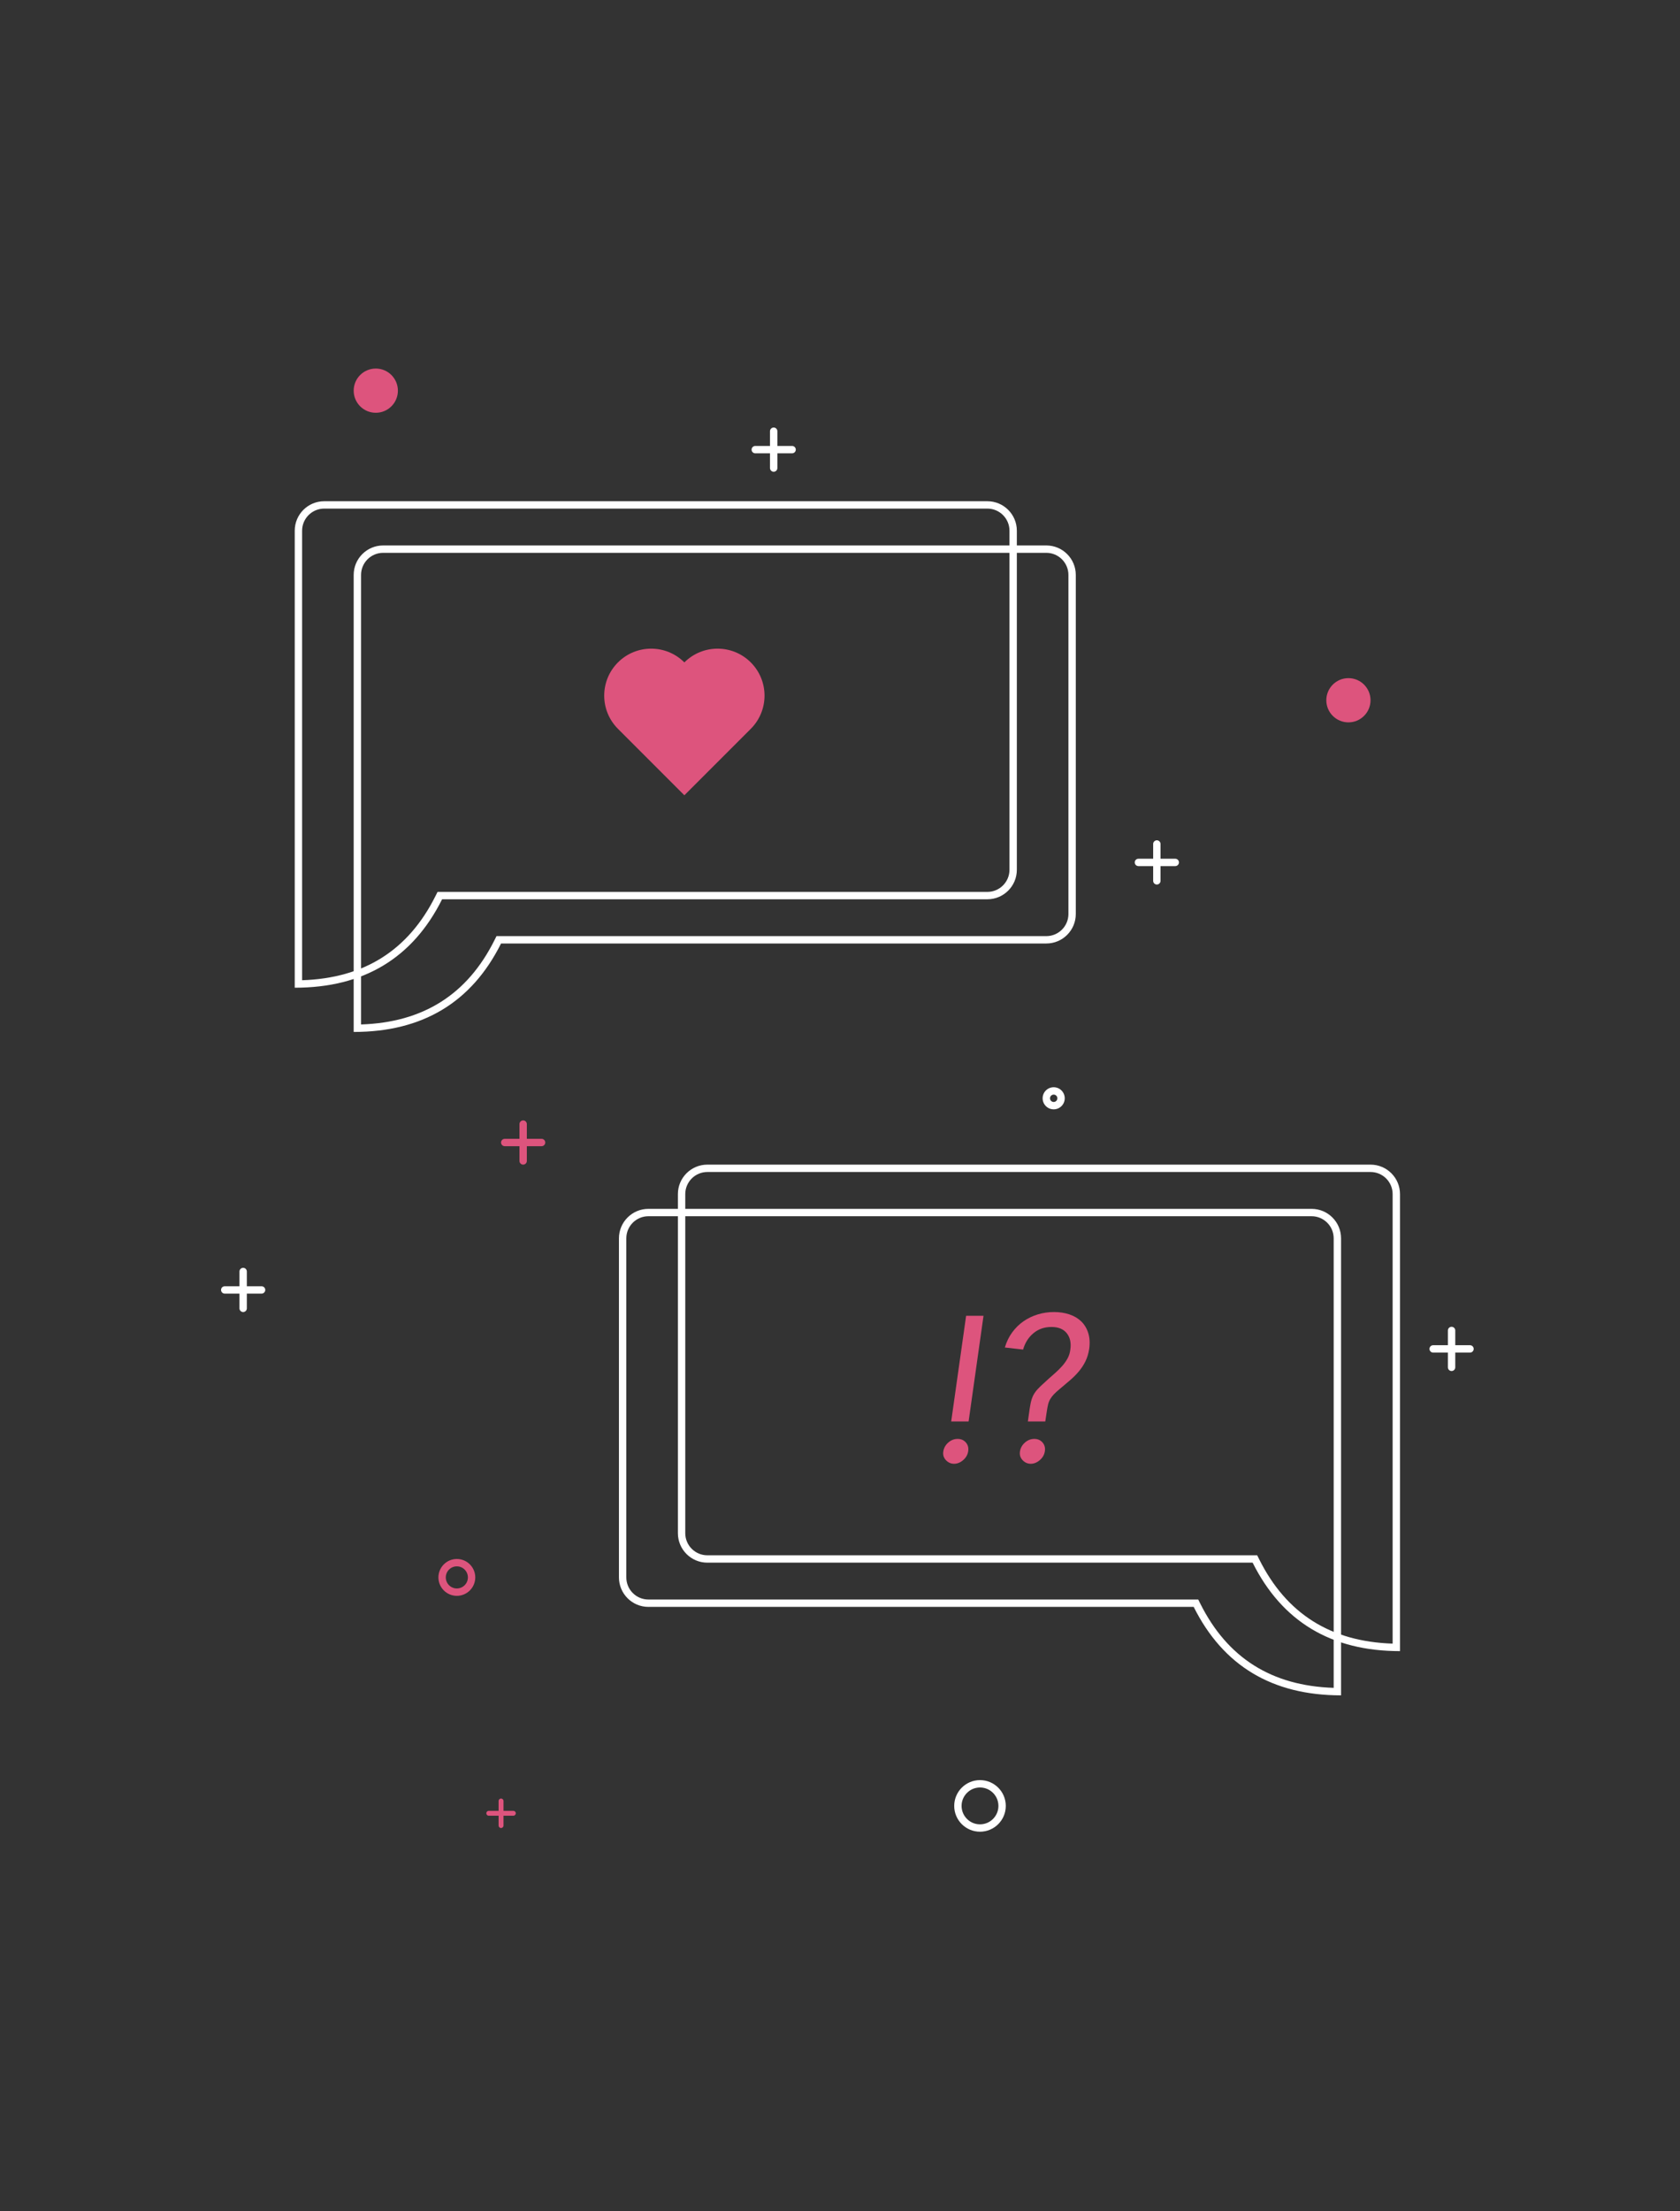 <?xml version="1.0" encoding="UTF-8"?>
<svg width="114px" height="150px" viewBox="0 0 114 150" version="1.1" xmlns="http://www.w3.org/2000/svg" xmlns:xlink="http://www.w3.org/1999/xlink">
    <rect x="0" y="0" width="114" height="150" fill="#333333" stroke="none"/>
    <!-- Generator: Sketch 46.2 (44496) - http://www.bohemiancoding.com/sketch -->
    <title>comments</title>
    <desc>Created with Sketch.</desc>
    <defs></defs>
    <g id="v4-pages" stroke="none" stroke-width="1" fill="none" fill-rule="evenodd">
        <g id="comments">
            <path d="M34.167,122.833 L34.167,122.167 C34.167,122.075 34.092,122 34,122 C33.908,122 33.833,122.075 33.833,122.167 L33.833,122.833 L33.167,122.833 C33.075,122.833 33,122.908 33,123 C33,123.092 33.075,123.167 33.167,123.167 L33.833,123.167 L33.833,123.833 C33.833,123.925 33.908,124 34,124 C34.092,124 34.167,123.925 34.167,123.833 L34.167,123.167 L34.833,123.167 C34.925,123.167 35,123.092 35,123 C35,122.908 34.925,122.833 34.833,122.833 L34.167,122.833 Z" id="cross" fill="#DD547D"></path>
            <path d="M35.75,77.25 L35.75,76.25 C35.75,76.112 35.638,76 35.5,76 C35.362,76 35.25,76.112 35.25,76.25 L35.25,77.25 L34.25,77.25 C34.112,77.25 34,77.362 34,77.5 C34,77.638 34.112,77.75 34.25,77.75 L35.25,77.75 L35.25,78.75 C35.25,78.888 35.362,79 35.5,79 C35.638,79 35.75,78.888 35.75,78.75 L35.75,77.75 L36.75,77.75 C36.888,77.75 37,77.638 37,77.5 C37,77.362 36.888,77.25 36.75,77.25 L35.75,77.25 Z" id="cross" fill="#DD547D"></path>
            <path d="M78.75,58.25 L78.75,57.25 C78.75,57.112 78.638,57 78.5,57 C78.362,57 78.25,57.112 78.25,57.25 L78.25,58.25 L77.25,58.25 C77.112,58.25 77,58.362 77,58.5 C77,58.638 77.112,58.75 77.25,58.75 L78.25,58.75 L78.25,59.75 C78.25,59.888 78.362,60 78.5,60 C78.638,60 78.75,59.888 78.75,59.75 L78.75,58.75 L79.75,58.75 C79.888,58.75 80,58.638 80,58.5 C80,58.362 79.888,58.25 79.75,58.25 L78.75,58.25 Z" id="cross" fill="#FFFFFF"></path>
            <path d="M16.75,87.25 L16.75,86.25 C16.75,86.112 16.638,86 16.5,86 C16.362,86 16.25,86.112 16.25,86.25 L16.25,87.25 L15.25,87.25 C15.112,87.25 15,87.362 15,87.5 C15,87.638 15.112,87.75 15.25,87.75 L16.25,87.75 L16.25,88.75 C16.25,88.888 16.362,89 16.5,89 C16.638,89 16.75,88.888 16.75,88.75 L16.75,87.75 L17.75,87.75 C17.888,87.75 18,87.638 18,87.5 C18,87.362 17.888,87.25 17.75,87.25 L16.75,87.25 Z" id="cross" fill="#FFFFFF"></path>
            <path d="M98.75,91.25 L98.75,90.25 C98.75,90.112 98.638,90 98.5,90 C98.362,90 98.25,90.112 98.25,90.25 L98.25,91.25 L97.25,91.25 C97.112,91.25 97,91.362 97,91.5 C97,91.638 97.112,91.75 97.25,91.75 L98.25,91.75 L98.25,92.75 C98.25,92.888 98.362,93 98.5,93 C98.638,93 98.75,92.888 98.75,92.75 L98.75,91.75 L99.75,91.75 C99.888,91.75 100,91.638 100,91.5 C100,91.362 99.888,91.25 99.75,91.25 L98.75,91.25 Z" id="cross" fill="#FFFFFF"></path>
            <path d="M52.25,30.25 L52.25,29.25 C52.25,29.112 52.362,29 52.5,29 C52.638,29 52.75,29.112 52.75,29.25 L52.75,30.25 L53.75,30.25 C53.888,30.25 54,30.362 54,30.5 C54,30.638 53.888,30.75 53.75,30.75 L52.75,30.75 L52.75,31.75 C52.75,31.888 52.638,32 52.5,32 C52.362,32 52.25,31.888 52.25,31.75 L52.25,30.75 L51.25,30.75 C51.112,30.75 51,30.638 51,30.5 C51,30.362 51.112,30.25 51.25,30.25 L52.25,30.25 Z" id="cross" fill="#FFFFFF"></path>
            <path d="M31,108.25 C30.31,108.25 29.75,107.69 29.75,107 C29.75,106.31 30.31,105.75 31,105.75 C31.69,105.75 32.25,106.31 32.25,107 C32.25,107.69 31.69,108.25 31,108.25 Z M31,107.75 C31.414,107.75 31.75,107.414 31.75,107 C31.75,106.586 31.414,106.25 31,106.25 C30.586,106.25 30.25,106.586 30.25,107 C30.25,107.414 30.586,107.75 31,107.75 Z" id="circle" fill="#DD547D" fill-rule="nonzero"></path>
            <path d="M66.5,124.25 C65.534,124.25 64.75,123.466 64.75,122.5 C64.75,121.534 65.534,120.75 66.5,120.75 C67.466,120.75 68.25,121.534 68.25,122.5 C68.25,123.466 67.466,124.25 66.5,124.25 Z M66.5,123.75 C67.19,123.75 67.75,123.19 67.75,122.5 C67.75,121.81 67.19,121.25 66.5,121.25 C65.81,121.25 65.25,121.81 65.25,122.5 C65.25,123.19 65.81,123.75 66.5,123.75 Z" id="circle" fill="#FFFFFF" fill-rule="nonzero"></path>
            <circle id="circle" fill="#DD547D" cx="91.5" cy="47.5" r="1.5"></circle>
            <circle id="circle" fill="#DD547D" transform="translate(25.5, 26.5) scale(-1, 1) translate(-25.5, -26.5) " cx="25.5" cy="26.5" r="1.5"></circle>
            <path d="M71.5,75.25 C71.086,75.25 70.75,74.914 70.75,74.5 C70.75,74.086 71.086,73.75 71.5,73.75 C71.914,73.75 72.25,74.086 72.25,74.5 C72.25,74.914 71.914,75.25 71.5,75.25 Z M71.5,74.75 C71.638,74.75 71.75,74.638 71.75,74.5 C71.75,74.362 71.638,74.25 71.5,74.25 C71.362,74.25 71.25,74.362 71.25,74.5 C71.25,74.638 71.362,74.75 71.5,74.75 Z" id="circle" fill="#FFFFFF" fill-rule="nonzero"></path>
            <g id="comment" transform="translate(20, 34)">
                <path d="M13.553,29.776 L13.691,29.5 L51,29.5 C51.828,29.5 52.5,28.828 52.5,28 L52.5,5 C52.5,4.172 51.828,3.5 51,3.5 L6,3.5 C5.172,3.5 4.5,4.172 4.5,5 L4.5,35.492 C8.716,35.355 11.711,33.461 13.553,29.776 Z M6,3 L51,3 C52.105,3 53,3.895 53,5 L53,28 C53,29.105 52.105,30 51,30 L14,30 C12,34 8.667,36 4,36 L4,5 C4,3.895 4.895,3 6,3 Z" id="speech-bubble" fill="#FFFFFF" fill-rule="nonzero"></path>
                <path d="M9.553,26.776 L9.691,26.5 L47,26.5 C47.828,26.5 48.5,25.828 48.5,25 L48.5,2 C48.5,1.172 47.828,0.5 47,0.5 L2,0.5 C1.172,0.5 0.5,1.172 0.5,2 L0.5,32.492 C4.716,32.355 7.711,30.461 9.553,26.776 Z M2,8.8817842e-16 L47,8.8817842e-16 C48.105,4.16539633e-15 49,0.895 49,2 L49,25 C49,26.105 48.105,27 47,27 L10,27 C8,31 4.667,33 0,33 L0,2 C-3.57315355e-16,0.895 0.895,2.02908437e-16 2,8.8817842e-16 Z" id="speech-bubble" fill="#FFFFFF" fill-rule="nonzero"></path>
                <path d="M30.946,15.439 L26.439,19.946 L21.933,15.439 C20.689,14.195 20.689,12.178 21.933,10.933 C23.178,9.689 25.195,9.689 26.439,10.933 C27.684,9.689 29.701,9.689 30.946,10.933 C32.19,12.178 32.19,14.195 30.946,15.439 Z" id="heart" fill="#DD547D"></path>
            </g>
            <g id="comment" transform="translate(42, 79)">
                <path d="M48.5,5 C48.5,4.172 47.828,3.5 47,3.5 L2,3.5 C1.172,3.5 0.5,4.172 0.5,5 L0.5,28 C0.5,28.828 1.172,29.5 2,29.5 L39.309,29.5 L39.447,29.776 C41.289,33.461 44.284,35.355 48.5,35.492 L48.5,5 Z M47,3 C48.105,3 49,3.895 49,5 L49,36 C44.333,36 41,34 39,30 L2,30 C0.895,30 0,29.105 0,28 L7.10542736e-15,5 C7.10542736e-15,3.895 0.895,3 2,3 L47,3 Z" id="speech-bubble" fill="#FFFFFF" fill-rule="nonzero"></path>
                <path d="M52.5,2 C52.5,1.172 51.828,0.5 51,0.5 L6,0.5 C5.172,0.5 4.5,1.172 4.5,2 L4.5,25 C4.5,25.828 5.172,26.5 6,26.5 L43.309,26.5 L43.447,26.776 C45.289,30.461 48.284,32.355 52.5,32.492 L52.5,2 Z M51,8.8817842e-16 C52.105,2.02908437e-16 53,0.895 53,2 L53,33 C48.333,33 45,31 43,27 L6,27 C4.895,27 4,26.105 4,25 L4,2 C4,0.895 4.895,4.16539633e-15 6,8.8817842e-16 L51,8.8817842e-16 Z" id="speech-bubble" fill="#FFFFFF" fill-rule="nonzero"></path>
                <path d="M23.726,17.424 L22.545,17.424 L23.558,10.253 L24.739,10.253 L23.726,17.424 Z M22.981,18.605 C23.215,18.605 23.403,18.687 23.544,18.851 C23.684,19.015 23.736,19.214 23.698,19.448 C23.661,19.683 23.546,19.882 23.354,20.046 C23.162,20.21 22.958,20.292 22.742,20.292 C22.527,20.292 22.341,20.21 22.187,20.046 C22.032,19.882 21.973,19.683 22.011,19.448 C22.048,19.214 22.161,19.015 22.348,18.851 C22.536,18.687 22.747,18.605 22.981,18.605 Z M27.874,16.538 C27.912,16.276 27.958,16.06 28.015,15.891 C28.071,15.722 28.148,15.57 28.247,15.434 C28.345,15.298 28.465,15.165 28.605,15.034 C28.746,14.902 28.919,14.743 29.125,14.555 C29.294,14.406 29.461,14.258 29.625,14.113 C29.789,13.967 29.941,13.815 30.082,13.656 C30.222,13.496 30.342,13.328 30.44,13.149 C30.538,12.971 30.602,12.77 30.63,12.545 C30.695,12.095 30.616,11.727 30.391,11.441 C30.166,11.155 29.819,11.012 29.35,11.012 C28.872,11.012 28.465,11.153 28.127,11.434 C27.79,11.715 27.555,12.086 27.424,12.545 L26.187,12.404 C26.299,12.02 26.466,11.678 26.686,11.378 C26.906,11.078 27.162,10.827 27.452,10.626 C27.743,10.424 28.064,10.269 28.415,10.162 C28.767,10.054 29.135,10 29.519,10 C29.903,10 30.255,10.054 30.574,10.162 C30.892,10.269 31.159,10.429 31.375,10.64 C31.591,10.851 31.748,11.113 31.846,11.427 C31.944,11.741 31.966,12.1 31.909,12.503 C31.862,12.812 31.778,13.091 31.656,13.339 C31.534,13.588 31.384,13.817 31.206,14.028 C31.028,14.239 30.827,14.441 30.602,14.633 C30.377,14.825 30.147,15.019 29.913,15.216 C29.744,15.357 29.61,15.479 29.512,15.582 C29.414,15.685 29.332,15.793 29.266,15.905 C29.2,16.018 29.151,16.142 29.118,16.278 C29.086,16.414 29.055,16.58 29.027,16.777 L28.929,17.424 L27.748,17.424 L27.874,16.538 Z M28.183,18.605 C28.418,18.605 28.605,18.687 28.746,18.851 C28.886,19.015 28.938,19.214 28.9,19.448 C28.863,19.683 28.748,19.882 28.556,20.046 C28.364,20.21 28.16,20.292 27.944,20.292 C27.729,20.292 27.544,20.21 27.389,20.046 C27.234,19.882 27.176,19.683 27.213,19.448 C27.251,19.214 27.363,19.015 27.551,18.851 C27.738,18.687 27.949,18.605 28.183,18.605 Z" id="!?" fill="#DD547D"></path>
            </g>
        </g>
    </g>
</svg>
